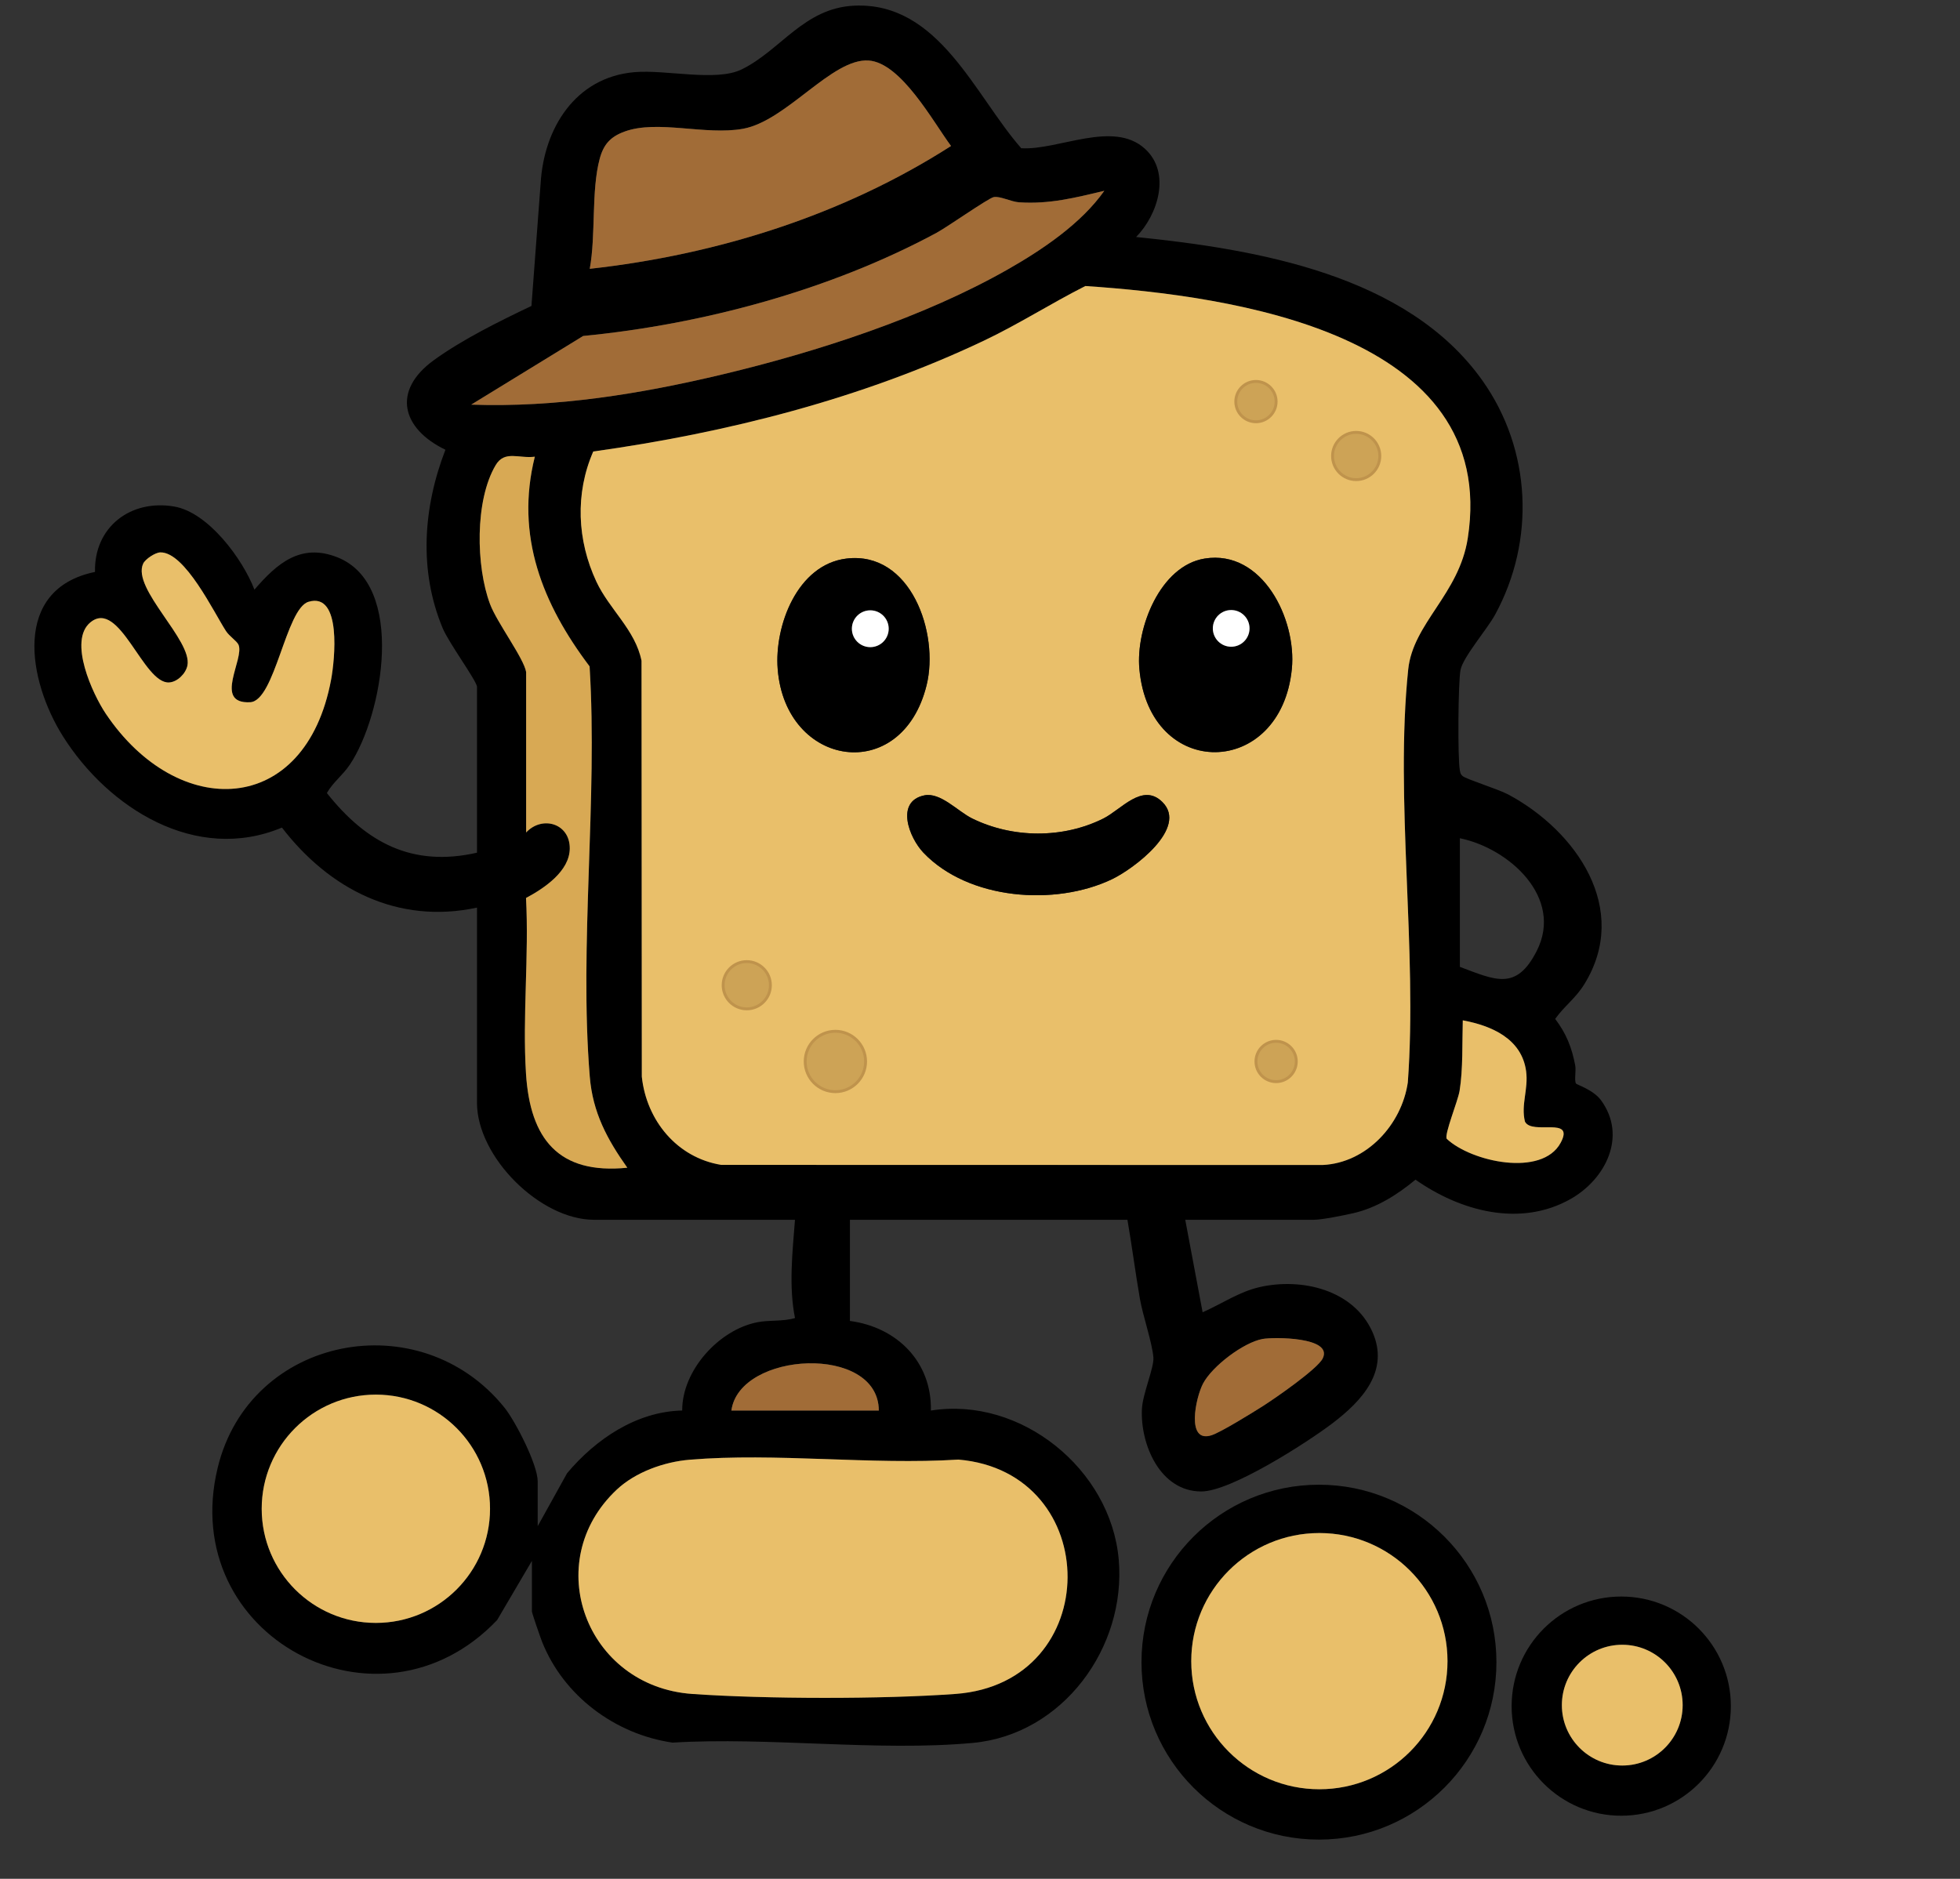 <?xml version="1.0" encoding="UTF-8" standalone="no"?><!DOCTYPE svg PUBLIC "-//W3C//DTD SVG 1.1//EN" "http://www.w3.org/Graphics/SVG/1.1/DTD/svg11.dtd"><svg width="100%" height="100%" viewBox="0 0 678 650" version="1.1" xmlns="http://www.w3.org/2000/svg" xmlns:xlink="http://www.w3.org/1999/xlink" xml:space="preserve" xmlns:serif="http://www.serif.com/" style="fill-rule:evenodd;clip-rule:evenodd;stroke-miterlimit:10;"><rect x="0" y="0" width="678" height="650" fill="#333333" stroke="none"/><g id="Layer-1" serif:id="Layer 1"><path d="M213.353,515.353c-26.682,25.035 -10.626,68.115 26.102,70.693c25.227,1.77 65.905,1.843 91.083,-0.007c51.618,-3.792 51.385,-76.764 0.998,-81.075c-30.164,1.913 -63.205,-2.445 -93.02,0.052c-8.791,0.736 -18.691,4.265 -25.164,10.337m-43.843,6.625c0.001,-21.81 -17.679,-39.491 -39.489,-39.491c-21.811,-0 -39.491,17.681 -39.491,39.491c-0,21.81 17.68,39.491 39.491,39.491c21.81,-0 39.49,-17.681 39.49,-39.491m134.49,-33.978c-0.088,-23.053 -48.244,-20.514 -51,-0l51,-0Zm132.735,-24.765c-6.615,1.226 -17.405,9.413 -20.575,15.425c-2.55,4.832 -5.97,20.717 2.885,17.903c3.308,-1.051 14.298,-7.876 17.87,-10.147c4.171,-2.65 18.84,-12.804 20.633,-16.444c3.69,-7.485 -17.053,-7.434 -20.813,-6.737m69.272,-110.231c-0.232,7.662 0.11,16.88 -1.11,24.393c-0.57,3.505 -5.36,15.139 -4.441,16.595c8.444,7.954 32.953,13.336 39.402,1.369c5.055,-9.383 -9.971,-2.465 -12.358,-7.353c-1.436,-5.893 1.258,-11.16 0.408,-17.424c-1.525,-11.245 -11.973,-15.745 -21.902,-17.58m-1.007,-63.004l0,44.5c12.28,4.597 19.5,8.367 26.554,-5.446c9.447,-18.498 -9.542,-35.592 -26.554,-39.054m-473.712,-74.697c-7.79,6.383 0.799,24.899 5.304,31.606c24.925,37.115 69.118,35.833 77.959,-11.858c1.214,-6.547 3.799,-30.349 -7.842,-26.848c-7.834,2.356 -11.581,34.294 -20.158,34.74c-12.96,0.672 -1.831,-15.108 -4.068,-19.928c-0.58,-1.251 -3.172,-2.922 -4.31,-4.687c-4.239,-6.569 -14.201,-27.379 -22.701,-27.222c-1.781,0.033 -5.228,2.322 -5.955,3.908c-3.98,8.674 17.116,26.534 15.313,35.252c-0.573,2.772 -3.457,5.667 -6.332,5.837c-8.949,0.53 -17.125,-29.062 -27.21,-20.8m150.712,17.197l0,55.5c5.554,-5.947 15.124,-3.157 15.095,5.503c-0.026,7.925 -8.868,13.822 -15.137,17.165c1.071,19.942 -1.276,41.078 0.001,60.874c1.441,22.35 11.129,34.868 35.041,32.448c-6.996,-9.864 -11.973,-19.121 -12.984,-31.505c-3.717,-45.55 2.789,-95.883 -0.064,-141.936c-16.269,-21.541 -25.792,-45.158 -18.948,-72.548c-5.524,0.714 -10.432,-2.335 -13.558,2.945c-7.233,12.215 -6.81,35.036 -1.933,48.042c2.414,6.439 11.691,18.727 12.487,23.512m23.215,-76.293c-6.331,14.517 -5.584,30.737 1.076,45.003c4.489,9.615 13.487,16.713 15.624,27.376l0.103,143.897c1.606,15.163 12.195,28.053 27.476,30.524l208.05,0.037c15.187,-0.723 27.319,-13.965 29.445,-28.555c3.378,-45.687 -4.528,-97.947 0.134,-142.866c1.668,-16.07 17.577,-25.993 20.603,-45.398c11.061,-70.95 -81.608,-83.867 -132.273,-87.27c-11.897,6.012 -23.024,13.169 -35.094,18.904c-42.234,20.067 -88.895,31.883 -135.144,38.348m176.785,-90.197c-10.048,2.393 -18.983,4.681 -29.489,3.98c-2.752,-0.183 -6.655,-2.242 -8.78,-1.793c-1.915,0.405 -16.04,10.345 -19.709,12.325c-36.68,19.792 -80.845,31.691 -122.287,35.713l-38.734,23.755c29.34,1.05 58.586,-3.699 87.007,-10.482c32.663,-7.796 69.492,-19.722 98.664,-36.336c11.992,-6.831 25.369,-15.861 33.328,-27.162m-177.995,26.991c44.088,-4.895 87.651,-18.57 124.979,-42.497c-6.13,-8.222 -17.239,-28.789 -28.498,-29.565c-12.658,-0.873 -28.353,20.862 -43.439,23.608c-13.027,2.372 -29.548,-3.222 -41.019,0.98c-4.858,1.78 -7.245,4.421 -8.584,9.417c-2.968,11.075 -1.287,26.416 -3.439,38.057m-39.005,144.499c-0.507,-2.525 -9.767,-15.137 -11.858,-20.141c-8.345,-19.977 -6.759,-41.864 0.936,-61.766c-15.142,-7.296 -18.585,-20.435 -3.986,-31.001c9.967,-7.213 22.641,-13.447 33.745,-18.75l3.174,-42.331c1.085,-19.132 12.037,-36.791 32.453,-38.547c10.959,-0.942 28.184,3.381 37.06,-0.94c13.504,-6.574 21.555,-21.249 38.941,-22.06c29.314,-1.367 41.641,30.909 57.799,49.319c12.848,0.776 31.775,-9.829 42.78,0.174c9.159,8.324 4.461,22.914 -3.042,30.533c41.849,4.276 93.845,13.042 119.814,49.695c16.942,23.913 18.346,55.329 4.356,80.987c-2.731,5.008 -11.023,14.578 -11.944,19.056c-0.848,4.118 -1.025,30.71 -0.239,34.784c0.175,0.907 0.227,1.368 0.995,2.005c1.311,1.088 12.296,4.506 15.685,6.315c23.505,12.547 42.49,39.646 26.359,65.696c-3.042,4.912 -6.882,7.507 -10.062,11.977c3.841,5.074 5.74,9.853 6.933,16.098c0.351,1.835 -0.383,5.191 0.259,6.245c0.277,0.454 5.992,2.142 8.677,5.818c9.064,12.409 1.589,27.28 -10.529,34.14c-17.476,9.893 -38.218,4.176 -53.658,-6.691c-6.289,5.22 -13.391,9.719 -21.446,11.587c-3.138,0.728 -10.933,2.298 -13.702,2.298l-44.5,-0l6.007,31.997c6.6,-2.9 12.618,-7.098 19.771,-8.719c14.52,-3.29 32.432,0.918 38.957,15.489c6.04,13.488 -3.606,23.892 -13.821,31.647c-8.808,6.687 -35.124,23.612 -45.417,23.576c-14.186,-0.049 -21.042,-16.199 -20.492,-28.462c0.237,-5.284 4.26,-14.408 3.976,-17.906c-0.422,-5.187 -3.656,-14.407 -4.689,-20.413c-1.556,-9.04 -2.727,-18.18 -4.292,-27.209l-96,-0l0,35c16.274,2.151 28.359,14.148 28.01,31c31.099,-4.964 62.229,20.265 64.975,51.516c2.671,30.406 -19.313,60.598 -50.5,63.468c-32.952,3.033 -70.433,-2.13 -103.861,-0.107c-19.871,-2.911 -37.645,-16.139 -45.111,-34.889c-0.55,-1.382 -3.513,-9.935 -3.513,-10.488l0,-17.5l-12.03,20.47c-40.873,43.01 -110.785,5.623 -96.671,-52.671c11.092,-45.812 70.045,-57.079 99.213,-20.81c3.809,4.736 11.488,19.757 11.488,25.511l0,15.5l10.171,-18.329c9.879,-11.763 24.006,-21.353 39.819,-21.683c-0.077,-13.841 12.664,-27.913 25.962,-30.536c4.296,-0.847 8.782,-0.191 13.057,-1.462c-2.216,-10.912 -0.861,-22.898 -0.009,-33.99l-69.5,-0c-18.706,-0 -40.5,-21.756 -40.5,-40.5l0,-67.5c-27.385,5.887 -51.069,-6.366 -67.471,-27.689c-29.754,12.444 -60.079,-6.713 -75.754,-31.585c-12.095,-19.193 -17.753,-50.924 11.091,-56.86c-0.37,-15.45 12.24,-25.226 27.396,-22.628c11.816,2.026 23.689,18.172 27.752,28.76c7.793,-9.065 15.995,-16.214 28.687,-11.198c23.905,9.449 15.744,54.678 4.325,71.725c-2.524,3.768 -5.81,6.051 -7.953,9.838c13.549,17.094 29.456,25.746 51.927,20.637l0,-57.5Z" style="fill-rule:nonzero;"/><path d="M182,232.5c-0.797,-4.785 -10.073,-17.074 -12.487,-23.513c-4.877,-13.005 -5.3,-35.826 1.932,-48.042c3.126,-5.279 8.035,-2.231 13.559,-2.944c-6.844,27.39 2.678,51.007 18.948,72.547c2.852,46.053 -3.653,96.387 0.064,141.936c1.01,12.384 5.988,21.642 12.984,31.506c-23.913,2.419 -33.6,-10.098 -35.042,-32.448c-1.277,-19.796 1.071,-40.932 0,-60.875c6.269,-3.342 15.11,-9.24 15.137,-17.164c0.028,-8.661 -9.541,-11.45 -15.095,-5.503l0,-55.5Z" style="fill:#d8a954;fill-rule:nonzero;"/><path d="M204.005,93.001c2.152,-11.641 0.471,-26.982 3.439,-38.057c1.339,-4.996 3.726,-7.637 8.583,-9.417c11.471,-4.202 27.993,1.392 41.02,-0.98c15.086,-2.746 30.781,-24.481 43.438,-23.608c11.26,0.776 22.369,21.343 28.498,29.565c-37.327,23.927 -80.891,37.602 -124.978,42.497" style="fill:#a16c37;fill-rule:nonzero;"/><path d="M381.999,66.01c-7.959,11.301 -21.336,20.331 -33.328,27.162c-29.171,16.614 -66.001,28.54 -98.664,36.336c-28.42,6.783 -57.667,11.532 -87.007,10.482l38.734,-23.755c41.443,-4.022 85.607,-15.921 122.287,-35.713c3.669,-1.98 17.794,-11.92 19.709,-12.325c2.125,-0.449 6.028,1.61 8.78,1.793c10.506,0.701 19.441,-1.587 29.489,-3.98" style="fill:#a16c37;fill-rule:nonzero;"/><path d="M31.288,215.303c10.085,-8.262 18.261,21.33 27.21,20.8c2.874,-0.17 5.758,-3.065 6.332,-5.837c1.803,-8.718 -19.293,-26.578 -15.314,-35.252c0.728,-1.586 4.175,-3.875 5.956,-3.908c8.499,-0.157 18.462,20.653 22.7,27.222c1.139,1.765 3.731,3.436 4.311,4.687c2.237,4.82 -8.892,20.6 4.067,19.928c8.577,-0.446 12.325,-32.384 20.159,-34.74c11.641,-3.501 9.056,20.301 7.842,26.848c-8.841,47.691 -53.035,48.973 -77.96,11.858c-4.504,-6.707 -13.093,-25.223 -5.303,-31.606" style="fill:#e9bf6a;fill-rule:nonzero;"/><path d="M506.007,353.004c9.929,1.835 20.377,6.335 21.902,17.58c0.85,6.264 -1.844,11.531 -0.409,17.424c2.388,4.888 17.414,-2.03 12.358,7.353c-6.448,11.967 -30.958,6.584 -39.402,-1.369c-0.919,-1.456 3.871,-13.09 4.441,-16.595c1.22,-7.513 0.878,-16.731 1.11,-24.393" style="fill:#e9bf6a;fill-rule:nonzero;"/><path d="M436.735,463.235c3.759,-0.697 24.502,-0.748 20.814,6.737c-1.794,3.639 -16.462,13.793 -20.633,16.444c-3.574,2.271 -14.564,9.096 -17.871,10.147c-8.856,2.814 -5.434,-13.071 -2.886,-17.904c3.171,-6.011 13.962,-14.198 20.576,-15.424" style="fill:#a16c37;fill-rule:nonzero;"/><path d="M319.734,275.17c-10.052,2.08 -5.326,14.573 -0.272,19.868c15.529,16.27 45.501,18.569 65.212,9.136c7.441,-3.56 26.51,-17.758 17.382,-26.734c-6.883,-6.769 -14.189,2.64 -20.381,5.735c-13.992,6.993 -31.357,6.863 -45.351,0c-4.986,-2.445 -10.978,-9.166 -16.59,-8.005m97.003,-81.931c-15.451,2.468 -23.861,24.133 -22.612,38.143c3.466,38.875 49.023,38.026 52.75,-0.004c1.674,-17.08 -10.13,-41.335 -30.138,-38.139m-123.968,0.012c-16.97,2.08 -24.929,23.238 -23.751,38.234c2.679,34.112 42.961,40.303 51.514,5.547c4.414,-17.935 -5.452,-46.516 -27.763,-43.781m-87.554,-37.045c46.248,-6.464 92.909,-18.281 135.143,-38.348c12.07,-5.735 23.197,-12.891 35.094,-18.904c50.665,3.403 143.335,16.32 132.273,87.27c-3.025,19.405 -18.935,29.329 -20.603,45.398c-4.661,44.919 3.245,97.179 -0.134,142.866c-2.125,14.59 -14.258,27.833 -29.445,28.555l-208.049,-0.037c-15.282,-2.47 -25.871,-15.361 -27.477,-30.523l-0.103,-143.898c-2.137,-10.663 -11.135,-17.761 -15.624,-27.376c-6.659,-14.265 -7.407,-30.486 -1.075,-45.003" style="fill:#e9bf6a;fill-rule:nonzero;"/><path d="M307.418,217.519c-0,-3.518 -2.852,-6.37 -6.37,-6.37c-3.517,0 -6.369,2.852 -6.369,6.37c-0,3.518 2.852,6.37 6.369,6.37c3.518,0 6.37,-2.852 6.37,-6.37m-14.649,-24.268c22.311,-2.735 32.177,25.847 27.764,43.781c-8.554,34.756 -48.836,28.565 -51.515,-5.546c-1.178,-14.997 6.781,-36.155 23.751,-38.235" style="fill-rule:nonzero;"/><path d="M307.418,217.519c-0,3.518 -2.852,6.37 -6.37,6.37c-3.517,0 -6.369,-2.852 -6.369,-6.37c-0,-3.518 2.852,-6.37 6.369,-6.37c3.518,0 6.37,2.852 6.37,6.37" style="fill:#fff;fill-rule:nonzero;"/><path d="M319.734,275.17c5.612,-1.161 11.604,5.56 16.59,8.005c13.994,6.863 31.359,6.993 45.351,0c6.192,-3.095 13.498,-12.504 20.381,-5.735c9.128,8.976 -9.941,23.174 -17.382,26.734c-19.711,9.433 -49.683,7.134 -65.212,-9.136c-5.054,-5.295 -9.78,-17.788 0.272,-19.868" style="fill-rule:nonzero;"/><path d="M432.236,217.4c0,-3.506 -2.842,-6.348 -6.348,-6.348c-3.505,-0 -6.347,2.842 -6.347,6.348c0,3.506 2.842,6.348 6.347,6.348c3.506,-0 6.348,-2.842 6.348,-6.348m-15.499,-24.161c20.008,-3.195 31.812,21.059 30.138,38.14c-3.727,38.029 -49.284,38.878 -52.75,0.003c-1.248,-14.009 7.161,-35.675 22.612,-38.143" style="fill-rule:nonzero;"/><path d="M432.236,217.4c0,3.506 -2.842,6.348 -6.348,6.348c-3.505,-0 -6.347,-2.842 -6.347,-6.348c0,-3.506 2.842,-6.348 6.347,-6.348c3.506,-0 6.348,2.842 6.348,6.348" style="fill:#fff;fill-rule:nonzero;"/><path d="M169.51,521.978c-0,21.81 -17.681,39.491 -39.491,39.491c-21.81,-0 -39.491,-17.681 -39.491,-39.491c-0,-21.81 17.681,-39.491 39.491,-39.491c21.81,-0 39.491,17.681 39.491,39.491" style="fill:#e9bf6a;fill-rule:nonzero;"/><path d="M213.353,515.353c6.472,-6.072 16.372,-9.601 25.163,-10.337c29.815,-2.497 62.856,1.861 93.019,-0.052c50.388,4.311 50.62,77.283 -0.997,81.075c-25.178,1.85 -65.856,1.777 -91.083,0.007c-36.728,-2.578 -52.784,-45.658 -26.102,-70.693" style="fill:#e9bf6a;fill-rule:nonzero;"/><path d="M304,488l-51,0c2.756,-20.514 50.911,-23.053 51,0" style="fill:#a16c37;fill-rule:nonzero;"/><path d="M582.062,589.918c-0,-11.538 -9.353,-20.891 -20.891,-20.891c-11.538,0 -20.892,9.353 -20.892,20.891c-0,11.538 9.354,20.891 20.892,20.891c11.538,0 20.891,-9.353 20.891,-20.891m16.672,0.342c-0,20.94 -16.976,37.916 -37.917,37.916c-20.94,0 -37.916,-16.976 -37.916,-37.916c-0,-20.941 16.976,-37.917 37.916,-37.917c20.941,0 37.917,16.976 37.917,37.917" style="fill-rule:nonzero;"/><path d="M500.718,574.697c0,-24.478 -19.843,-44.321 -44.32,-44.321c-24.478,-0 -44.321,19.843 -44.321,44.321c0,24.478 19.843,44.321 44.321,44.321c24.477,-0 44.32,-19.843 44.32,-44.322m16.925,0.351c0,33.904 -27.485,61.39 -61.39,61.39c-33.905,0 -61.391,-27.486 -61.391,-61.39c0,-33.905 27.486,-61.39 61.391,-61.39c33.905,-0 61.39,27.485 61.39,61.39" style="fill-rule:nonzero;"/><path d="M500.718,574.697c0,24.477 -19.843,44.32 -44.32,44.32c-24.478,0 -44.321,-19.843 -44.321,-44.321c0,-24.478 19.843,-44.321 44.321,-44.321c24.477,0 44.32,19.843 44.32,44.322" style="fill:#e9bf6a;fill-rule:nonzero;"/><path d="M582.062,589.918c0,11.538 -9.353,20.891 -20.891,20.891c-11.538,0 -20.892,-9.353 -20.892,-20.891c0,-11.538 9.354,-20.891 20.892,-20.891c11.538,0 20.891,9.353 20.891,20.891" style="fill:#e9bf6a;fill-rule:nonzero;"/><path d="M299.421,367.233c0,5.768 -4.676,10.445 -10.445,10.445c-5.768,0 -10.445,-4.677 -10.445,-10.445c0,-5.768 4.677,-10.445 10.445,-10.445c5.769,0 10.445,4.677 10.445,10.445" style="fill:#cda356;fill-rule:nonzero;"/><path d="M299.421,367.233c0,-5.764 -4.68,-10.445 -10.445,-10.445c-5.764,0 -10.445,4.681 -10.445,10.445c0,5.765 4.681,10.445 10.445,10.445c5.765,0 10.445,-4.68 10.445,-10.445Z" style="fill:none;stroke:#bf934c;stroke-width:1px;"/><path d="M266.494,340.855c0,4.513 -3.659,8.172 -8.172,8.172c-4.514,-0 -8.173,-3.659 -8.173,-8.172c0,-4.513 3.659,-8.172 8.173,-8.172c4.513,-0 8.172,3.659 8.172,8.172" style="fill:#cda356;fill-rule:nonzero;"/><path d="M266.494,340.855c0,-4.51 -3.662,-8.172 -8.172,-8.172c-4.511,-0 -8.173,3.662 -8.173,8.172c0,4.51 3.662,8.172 8.173,8.172c4.51,-0 8.172,-3.662 8.172,-8.172Z" style="fill:none;stroke:#bf934c;stroke-width:1px;"/><path d="M477.3,157.761c0,4.513 -3.659,8.172 -8.172,8.172c-4.514,-0 -8.173,-3.659 -8.173,-8.172c0,-4.513 3.659,-8.172 8.173,-8.172c4.513,-0 8.172,3.659 8.172,8.172" style="fill:#cda356;fill-rule:nonzero;"/><path d="M477.3,157.761c0,-4.511 -3.662,-8.172 -8.173,-8.172c-4.51,-0 -8.172,3.661 -8.172,8.172c0,4.51 3.662,8.172 8.173,8.172c4.51,-0 8.172,-3.662 8.172,-8.172Z" style="fill:none;stroke:#bf934c;stroke-width:1px;"/><path d="M441.433,138.939c0,3.852 -3.123,6.975 -6.976,6.975c-3.852,-0 -6.975,-3.123 -6.975,-6.975c0,-3.853 3.123,-6.975 6.975,-6.975c3.853,-0 6.976,3.122 6.976,6.975" style="fill:#cda356;fill-rule:nonzero;"/><path d="M441.433,138.939c0,-3.85 -3.125,-6.975 -6.975,-6.975c-3.85,-0 -6.976,3.125 -6.976,6.975c0,3.849 3.126,6.975 6.976,6.975c3.85,-0 6.975,-3.126 6.975,-6.975Z" style="fill:none;stroke:#bf934c;stroke-width:1px;"/><path d="M448.409,367.233c-0,3.852 -3.123,6.976 -6.975,6.976c-3.853,0 -6.976,-3.124 -6.976,-6.976c-0,-3.852 3.123,-6.975 6.976,-6.975c3.852,0 6.975,3.123 6.975,6.975" style="fill:#cda356;fill-rule:nonzero;"/><path d="M448.409,367.234c-0,-3.85 -3.126,-6.976 -6.976,-6.976c-3.85,0 -6.975,3.126 -6.975,6.976c-0,3.85 3.125,6.975 6.975,6.975c3.85,0 6.976,-3.125 6.976,-6.975Z" style="fill:none;stroke:#bf934c;stroke-width:1px;"/></g></svg>